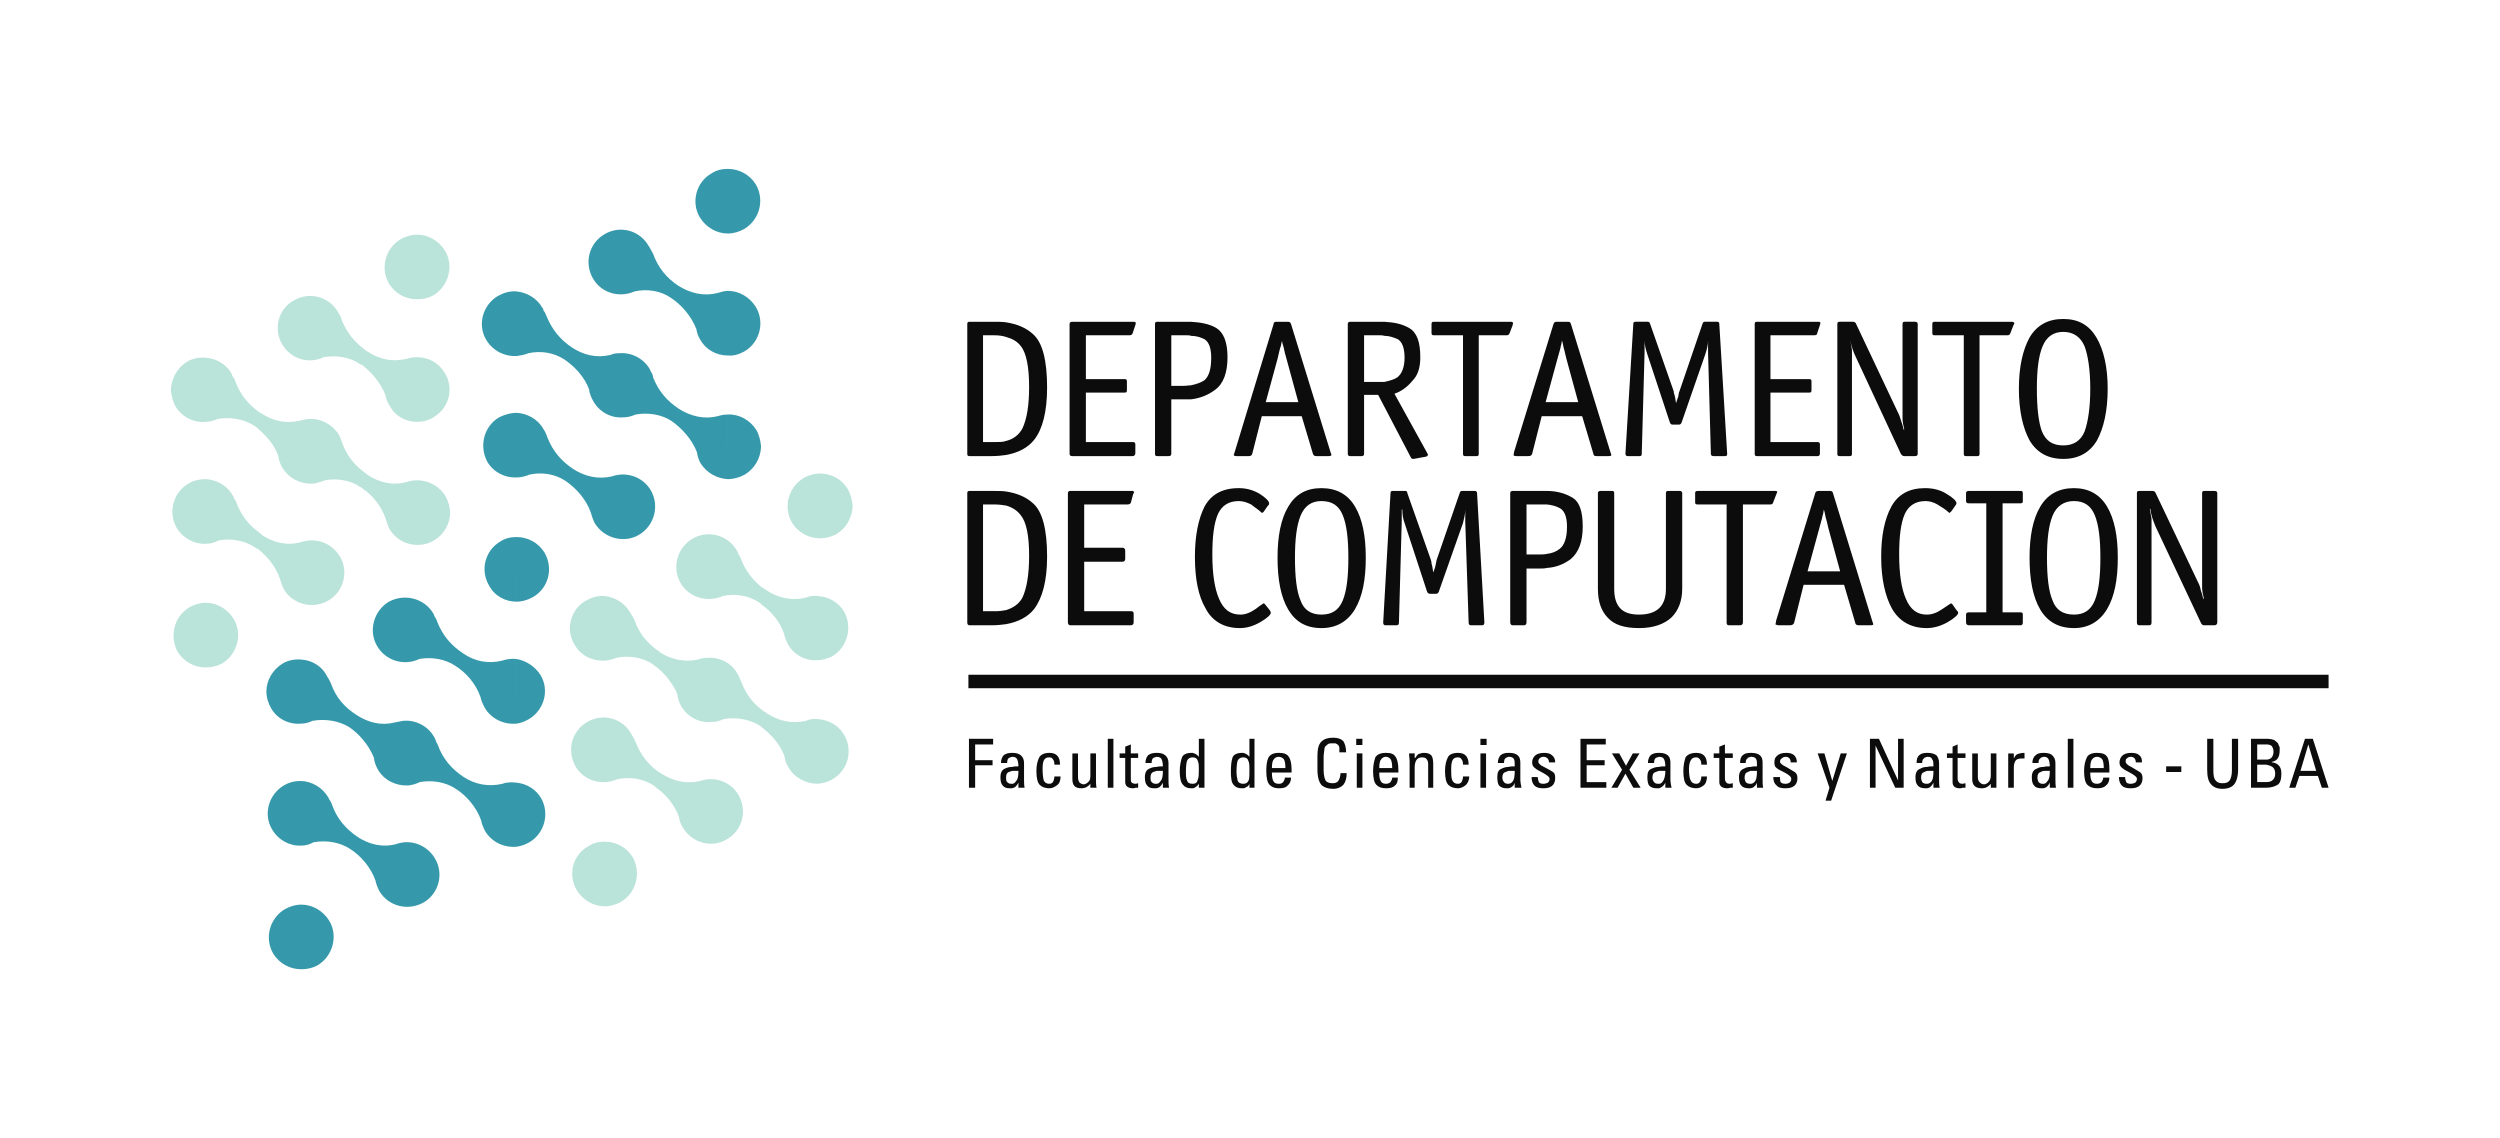 <?xml version="1.0" encoding="UTF-8" standalone="no"?>
<!-- Created with Inkscape (http://www.inkscape.org/) -->

<svg
   xmlns:dc="http://purl.org/dc/elements/1.1/"
   xmlns:cc="http://creativecommons.org/ns#"
   xmlns:rdf="http://www.w3.org/1999/02/22-rdf-syntax-ns#"
   xmlns:svg="http://www.w3.org/2000/svg"
   xmlns="http://www.w3.org/2000/svg"
   xmlns:sodipodi="http://sodipodi.sourceforge.net/DTD/sodipodi-0.dtd"
   xmlns:inkscape="http://www.inkscape.org/namespaces/inkscape"
   id="svg2"
   version="1.1"
   inkscape:version="0.91 r13725"
   xml:space="preserve"
   width="300.239"
   height="136.687"
   viewBox="0 0 300.239 136.687"
   sodipodi:docname="logo_dc.svg"><defs
     id="defs6" /><sodipodi:namedview
     pagecolor="#ffffff"
     bordercolor="#666666"
     borderopacity="1"
     objecttolerance="10"
     gridtolerance="10"
     guidetolerance="10"
     inkscape:pageopacity="0"
     inkscape:pageshadow="2"
     inkscape:window-width="640"
     inkscape:window-height="480"
     id="namedview4"
     showgrid="false"
     inkscape:zoom="1.328943"
     inkscape:cx="136.95095"
     inkscape:cy="68.343307"
     inkscape:window-x="0"
     inkscape:window-y="0"
     inkscape:window-maximized="0"
     inkscape:current-layer="g10" /><g
     id="g10"
     inkscape:groupmode="layer"
     inkscape:label="logo_dc_color"
     transform="matrix(1.25,0,0,-1.25,0,136.687)"><path
       d="m 40.067,63.207 c 1.08,0 2.16,-0.54 2.754,-1.566 0.27,-0.486 0.378,-0.972 0.432,-1.512 l 0,-0.108 c -0.054,-1.026 -0.594,-2.052 -1.566,-2.592 -0.486,-0.324 -1.08,-0.432 -1.62,-0.432 l -3e-4,6.21 z m 0,5.616 0,6.21 c 1.08,0 2.106,-0.54 2.7,-1.566 0.864,-1.458 0.378,-3.348 -1.134,-4.212 -0.486,-0.324 -1.026,-0.432 -1.566,-0.432 z m 0,11.772 0,6.21 c 1.08,0 2.106,-0.594 2.7,-1.566 0.864,-1.458 0.324,-3.402 -1.134,-4.266 -0.486,-0.27 -1.026,-0.378 -1.566,-0.378 z m -0.972,-17.55 c 0.324,0.108 0.648,0.162 0.972,0.162 l 0,-6.21 c -1.026,0 -2.052,0.54 -2.646,1.512 -0.162,0.324 -0.27,0.702 -0.378,1.026 -0.378,1.134 -1.188,2.16 -2.106,2.808 l 0,1.674 c 0.162,-0.108 0.27,-0.216 0.432,-0.324 1.08,-0.702 2.376,-1.026 3.726,-0.648 z m 0.972,23.76 0,-6.21 c -1.08,0 -2.106,0.54 -2.7,1.512 -0.864,1.512 -0.324,3.402 1.134,4.266 0.486,0.27 1.026,0.432 1.566,0.432 z m 0,-11.772 0,-6.21 c -1.08,0 -2.106,0.54 -2.646,1.566 -0.216,0.324 -0.324,0.648 -0.378,0.972 -0.432,1.134 -1.242,2.106 -2.106,2.808 l 0,1.674 c 0.108,-0.108 0.27,-0.216 0.378,-0.27 1.134,-0.756 2.376,-1.026 3.726,-0.702 0.324,0.108 0.702,0.162 1.026,0.162 z M 34.937,62.343 c -0.108,0.108 -0.216,0.162 -0.324,0.216 -0.918,0.648 -2.214,0.864 -3.402,0.648 -0.378,-0.162 -0.756,-0.27 -1.134,-0.324 l 0,0 -0.054,0 0,0 c -1.134,-0.054 -2.268,0.486 -2.916,1.566 -0.216,0.378 -0.324,0.756 -0.378,1.134 -0.378,1.026 -1.134,1.89 -1.89,2.538 l 0,1.674 c 0.054,-0.054 0.162,-0.108 0.27,-0.162 1.08,-0.702 2.322,-1.026 3.672,-0.702 0.27,0.054 0.486,0.108 0.756,0.162 l 0.054,-3e-4 0,0 c 1.134,0.108 2.322,-0.486 2.97,-1.512 0.054,-0.162 0.162,-0.324 0.216,-0.486 0.054,-0.108 0.054,-0.216 0.108,-0.324 0.432,-1.188 1.134,-2.052 2.052,-2.754 l -3e-4,-1.674 z m 0,13.5 0,-1.674 c -0.108,0.108 -0.216,0.162 -0.378,0.216 -0.918,0.648 -2.268,0.864 -3.456,0.648 -1.458,-0.702 -3.186,-0.162 -3.996,1.242 -0.864,1.458 -0.378,3.402 1.134,4.212 1.458,0.864 3.348,0.378 4.212,-1.08 0.054,-0.108 0.108,-0.216 0.162,-0.27 0.108,-0.162 0.162,-0.324 0.216,-0.54 0.486,-1.188 1.188,-2.052 2.106,-2.754 z m -10.098,-19.278 0,1.674 c 0.108,-0.108 0.27,-0.216 0.378,-0.324 1.08,-0.702 2.376,-1.026 3.726,-0.648 1.404,0.486 2.97,-0.108 3.726,-1.404 0.864,-1.458 0.324,-3.402 -1.134,-4.212 -1.458,-0.864 -3.402,-0.378 -4.266,1.08 -0.162,0.324 -0.27,0.702 -0.378,1.026 -0.378,1.134 -1.188,2.106 -2.052,2.808 z m 0,11.556 c -0.162,0.162 -0.324,0.27 -0.486,0.378 -0.972,0.594 -2.268,0.81 -3.456,0.594 -0.378,-0.162 -0.756,-0.27 -1.134,-0.27 l 0,6.156 c 0.972,-0.054 1.944,-0.594 2.484,-1.512 0.054,-0.108 0.054,-0.216 0.108,-0.27 0.108,-0.162 0.216,-0.324 0.27,-0.54 0.486,-1.242 1.188,-2.106 2.214,-2.862 l 3e-4,-1.674 z m 0,-9.882 0,-1.674 c -0.162,0.054 -0.27,0.162 -0.378,0.216 -0.972,0.648 -2.268,0.864 -3.456,0.648 -0.378,-0.216 -0.81,-0.324 -1.242,-0.324 l 0,6.21 c 1.026,-0.054 2.052,-0.594 2.592,-1.566 0.054,-0.054 0.108,-0.162 0.108,-0.27 0.108,-0.108 0.216,-0.27 0.27,-0.486 0.486,-1.189 1.134,-2.053 2.106,-2.755 z m -5.076,-13.014 0,6.21 c 1.08,0 2.106,-0.594 2.7,-1.566 0.864,-1.458 0.324,-3.402 -1.134,-4.266 -0.486,-0.27 -1.026,-0.378 -1.566,-0.378 z m 0,23.598 c -1.134,-0.108 -2.268,0.432 -2.916,1.512 -0.27,0.486 -0.378,1.026 -0.432,1.512 l 0,0.054 c 0.054,1.08 0.594,2.106 1.566,2.7 0.54,0.324 1.188,0.432 1.782,0.378 l 3e-4,-6.156 z m 0,-5.508 0,-6.21 c -1.08,-0.054 -2.214,0.54 -2.808,1.566 -0.81,1.458 -0.324,3.348 1.134,4.212 0.54,0.324 1.134,0.432 1.674,0.432 z m 0,-11.88 0,-6.21 c -1.08,0 -2.106,0.54 -2.7,1.512 -0.81,1.512 -0.324,3.402 1.134,4.266 0.486,0.27 1.026,0.432 1.566,0.432"
       style="fill:#bae3d9;fill-opacity:1;fill-rule:evenodd;stroke:none"
       id="path12"
       inkscape:connector-curvature="0" /><path
       d="m 73.115,66.501 0,-0.108 c -0.054,-1.08 -0.594,-2.052 -1.566,-2.646 -0.486,-0.27 -1.08,-0.432 -1.62,-0.432 l 0,6.21 c 1.08,0.054 2.16,-0.54 2.754,-1.512 0.27,-0.486 0.378,-1.026 0.432,-1.512 z m -3.186,8.694 0,6.21 c 1.08,0 2.106,-0.594 2.7,-1.566 0.864,-1.458 0.378,-3.402 -1.134,-4.266 -0.486,-0.27 -1.026,-0.432 -1.566,-0.378 z m 0,11.718 0,6.21 c 1.08,0 2.106,-0.54 2.7,-1.512 0.864,-1.512 0.324,-3.402 -1.134,-4.266 -0.486,-0.27 -1.026,-0.432 -1.566,-0.432 z m -11.124,-23.328 c 1.404,0.486 2.97,-0.054 3.726,-1.35 0.864,-1.512 0.324,-3.402 -1.134,-4.266 -1.458,-0.864 -3.402,-0.324 -4.266,1.134 -0.162,0.324 -0.27,0.648 -0.378,1.026 -0.432,1.242 -1.404,2.322 -2.43,3.024 -0.972,0.648 -2.268,0.864 -3.456,0.594 C 50.489,63.584 50.057,63.477 49.625,63.477 l 0,6.21 c 1.026,-0.054 2.052,-0.594 2.592,-1.566 0.054,-0.108 0.108,-0.162 0.162,-0.27 0.054,-0.162 0.162,-0.324 0.216,-0.54 0.54,-1.35 1.35,-2.268 2.484,-3.024 1.08,-0.703 2.376,-1.027 3.726,-0.703 z m 11.124,29.538 0,-6.21 c -1.08,0 -2.106,0.594 -2.7,1.566 -0.864,1.458 -0.324,3.402 1.134,4.212 0.486,0.324 1.026,0.432 1.566,0.432 z m 0,-11.718 c -0.324,0 -0.648,-0.108 -1.026,-0.216 -1.35,-0.324 -2.592,0 -3.726,0.702 -1.134,0.756 -1.944,1.728 -2.43,3.078 -0.108,0.162 -0.162,0.324 -0.27,0.486 -0.054,0.108 -0.108,0.216 -0.162,0.27 -0.864,1.512 -2.754,1.998 -4.212,1.134 -1.512,-0.864 -1.998,-2.754 -1.134,-4.266 0.81,-1.404 2.538,-1.89 3.996,-1.242 1.188,0.27 2.538,0.054 3.456,-0.594 1.026,-0.648 1.998,-1.782 2.484,-3.024 0.054,-0.324 0.162,-0.702 0.378,-1.026 0.54,-0.972 1.566,-1.512 2.646,-1.512 l -3e-4,6.211 z m 0,-11.88 c -0.324,0 -0.648,-0.054 -0.972,-0.162 -1.35,-0.324 -2.592,0 -3.726,0.702 -1.134,0.756 -1.944,1.674 -2.484,3.024 0,0.162 -0.054,0.27 -0.108,0.378 -0.054,0.108 -0.162,0.27 -0.216,0.432 -0.648,1.08 -1.836,1.62 -2.97,1.512 l 0,0 c 0,0 0,0 -0.054,0 -0.27,0 -0.486,-0.054 -0.756,-0.162 -1.35,-0.324 -2.592,0 -3.672,0.702 -1.134,0.756 -1.944,1.728 -2.484,3.078 -0.054,0.162 -0.162,0.378 -0.27,0.486 0,0.108 -0.054,0.216 -0.108,0.27 -0.54,0.918 -1.458,1.458 -2.484,1.566 l 0,-6.21 c 0.378,0.054 0.756,0.108 1.134,0.27 1.188,0.27 2.484,0.054 3.456,-0.594 0.972,-0.648 1.944,-1.674 2.376,-2.862 0.054,-0.432 0.216,-0.81 0.432,-1.188 0.594,-1.026 1.728,-1.62 2.862,-1.512 l 0,0 c 0.054,0 0.054,0 0.054,0 l 0,0 c 0.378,0 0.756,0.108 1.134,0.27 1.188,0.216 2.484,0 3.402,-0.594 1.026,-0.702 1.998,-1.782 2.484,-3.024 0.054,-0.378 0.162,-0.702 0.324,-1.026 0.594,-0.972 1.62,-1.512 2.646,-1.566 l 3e-4,6.212 z m -20.304,-41.526 0,6.156 c 0.972,-0.108 1.836,-0.594 2.376,-1.512 0.81,-1.458 0.324,-3.348 -1.134,-4.212 -0.378,-0.216 -0.81,-0.378 -1.242,-0.432 z m 0,11.826 0,6.21 c 0.918,-0.162 1.782,-0.702 2.322,-1.566 0.864,-1.458 0.324,-3.348 -1.134,-4.212 -0.378,-0.216 -0.756,-0.378 -1.188,-0.432 z m 0,11.718 c 0.54,0 1.08,0.162 1.566,0.432 1.512,0.864 1.998,2.754 1.134,4.266 -0.594,0.972 -1.62,1.512 -2.7,1.512 l 3e-4,-6.21 z m 0,11.934 c -1.08,-0.054 -2.214,0.486 -2.808,1.512 -0.81,1.512 -0.324,3.402 1.134,4.266 0.54,0.27 1.134,0.432 1.674,0.432 l 0,-6.21 z m 0,17.874 0,-6.21 c -1.134,-0.054 -2.268,0.486 -2.916,1.566 -0.864,1.458 -0.324,3.348 1.134,4.212 0.594,0.324 1.188,0.486 1.782,0.432 z m 0,-23.598 0,-6.21 c -1.08,0 -2.106,0.54 -2.646,1.566 -0.864,1.458 -0.378,3.348 1.08,4.212 0.486,0.324 1.026,0.432 1.566,0.432 z m 0,-11.718 c -0.432,0.054 -0.918,0 -1.404,-0.162 -1.35,-0.324 -2.646,-0.054 -3.726,0.702 -1.134,0.756 -1.944,1.674 -2.484,3.024 -0.054,0.216 -0.162,0.378 -0.27,0.54 0,0.054 -0.054,0.162 -0.108,0.27 -0.864,1.458 -2.754,1.944 -4.266,1.134 -1.458,-0.864 -1.998,-2.808 -1.134,-4.266 0.81,-1.404 2.592,-1.944 4.05,-1.242 1.188,0.216 2.484,0 3.456,-0.648 1.026,-0.648 1.998,-1.728 2.43,-3.024 0.054,-0.324 0.216,-0.648 0.378,-0.972 0.648,-1.134 1.89,-1.674 3.078,-1.566 l -3e-4,6.211 z m 0,-11.88 0,-6.156 c -1.188,-0.108 -2.376,0.432 -3.024,1.512 -0.162,0.324 -0.324,0.702 -0.378,1.026 -0.432,1.242 -1.404,2.376 -2.43,3.024 -0.972,0.648 -2.268,0.864 -3.456,0.648 -0.324,-0.162 -0.702,-0.27 -1.08,-0.324 l 0,0 -0.054,-3e-4 0,0 c -1.134,-0.054 -2.322,0.486 -2.916,1.566 -0.216,0.378 -0.324,0.756 -0.378,1.134 -0.486,1.188 -1.404,2.268 -2.376,2.916 -0.972,0.594 -2.268,0.81 -3.51,0.594 -0.324,-0.162 -0.702,-0.27 -1.08,-0.27 l 0,6.156 c 0.972,-0.054 1.944,-0.594 2.43,-1.512 0.054,-0.108 0.108,-0.216 0.162,-0.27 0.108,-0.162 0.162,-0.324 0.27,-0.54 0.486,-1.35 1.296,-2.268 2.484,-3.024 1.08,-0.702 2.322,-1.026 3.618,-0.702 0.27,0.054 0.54,0.108 0.81,0.162 l 0,0 0.054,-3e-4 c 1.134,0.108 2.322,-0.486 2.916,-1.512 0.108,-0.162 0.162,-0.324 0.216,-0.486 0.054,-0.108 0.108,-0.216 0.162,-0.324 0.486,-1.35 1.35,-2.322 2.484,-3.078 1.08,-0.702 2.376,-0.972 3.726,-0.648 0.432,0.162 0.918,0.162 1.35,0.108 z m -20.682,-17.928 0,6.21 c 1.08,0 2.106,-0.594 2.7,-1.566 0.864,-1.458 0.324,-3.402 -1.134,-4.266 -0.486,-0.27 -1.026,-0.378 -1.566,-0.378 z m 0,11.88 c 0.432,0 0.81,0.108 1.188,0.324 1.242,0.216 2.538,0 3.51,-0.648 1.026,-0.648 1.998,-1.782 2.43,-3.024 0.054,-0.324 0.216,-0.702 0.378,-1.026 0.864,-1.458 2.754,-1.944 4.266,-1.08 1.458,0.864 1.944,2.754 1.08,4.212 -0.756,1.296 -2.322,1.89 -3.672,1.404 -1.35,-0.378 -2.646,-0.054 -3.726,0.648 -1.134,0.756 -1.998,1.728 -2.484,3.078 -0.054,0.216 -0.162,0.378 -0.27,0.54 -0.054,0.054 -0.054,0.162 -0.108,0.216 -0.594,0.972 -1.566,1.512 -2.592,1.566 l -3e-4,-6.21 z m 0,17.874 0,-6.156 c -1.134,-0.108 -2.322,0.432 -2.916,1.512 -0.27,0.486 -0.432,1.026 -0.432,1.512 l 0,0.054 c 0,1.08 0.594,2.106 1.566,2.7 0.54,0.324 1.188,0.432 1.782,0.378 z m 0,-11.664 0,-6.21 c -1.134,-0.054 -2.214,0.54 -2.808,1.566 -0.864,1.458 -0.324,3.348 1.134,4.212 0.54,0.324 1.08,0.432 1.674,0.432 z m 0,-11.88 0,-6.21 c -1.08,0 -2.106,0.54 -2.7,1.512 -0.864,1.512 -0.324,3.402 1.134,4.266 0.486,0.27 1.026,0.432 1.566,0.432"
       style="fill:#3699ab;fill-opacity:1;fill-rule:evenodd;stroke:none"
       id="path14"
       inkscape:connector-curvature="0" /><path
       d="m 78.569,40.257 c 1.026,-0.054 1.998,-0.594 2.538,-1.512 0.864,-1.512 0.378,-3.402 -1.134,-4.266 -0.432,-0.27 -0.918,-0.378 -1.404,-0.432 l -3e-4,6.21 z m 3.348,20.52 0,-0.108 c -0.054,-1.026 -0.594,-2.052 -1.566,-2.646 -0.54,-0.27 -1.188,-0.432 -1.782,-0.378 l 0,6.21 c 1.188,0.054 2.322,-0.486 2.916,-1.566 0.27,-0.486 0.378,-0.972 0.432,-1.512 z m -3.348,-14.85 0,6.156 c 1.026,-0.054 1.998,-0.594 2.538,-1.512 0.81,-1.458 0.324,-3.402 -1.134,-4.266 -0.432,-0.216 -0.918,-0.378 -1.404,-0.378 z m -1.134,-5.832 c 0.378,0.162 0.756,0.216 1.134,0.162 l 0,-6.21 c -1.08,0 -2.214,0.54 -2.808,1.566 -0.216,0.324 -0.324,0.648 -0.378,1.026 -0.378,1.134 -1.242,2.106 -2.16,2.808 l 0,1.674 c 0.162,-0.108 0.324,-0.216 0.486,-0.324 1.08,-0.702 2.376,-1.026 3.726,-0.702 z m 1.134,23.76 0,-6.21 c -0.972,0.054 -1.944,0.594 -2.484,1.512 -0.864,1.512 -0.324,3.402 1.134,4.266 0.432,0.27 0.918,0.378 1.35,0.432 z m 0,-11.772 0,-6.156 c -1.134,-0.108 -2.268,0.486 -2.862,1.512 -0.162,0.324 -0.324,0.702 -0.378,1.026 -0.378,1.134 -1.188,2.106 -2.106,2.754 l 3e-4,1.674 c 0.162,-0.054 0.27,-0.162 0.432,-0.27 1.08,-0.702 2.376,-1.026 3.726,-0.702 0.378,0.162 0.81,0.216 1.188,0.162 z m -5.346,-12.636 c -0.054,0.054 -0.162,0.162 -0.27,0.216 -0.972,0.594 -2.268,0.81 -3.456,0.594 -0.324,-0.162 -0.702,-0.27 -1.08,-0.27 l 0,0 c -0.054,0 -0.054,0 -0.054,0 0,0 0,0 -0.054,0 -1.134,-0.108 -2.268,0.486 -2.862,1.512 -0.216,0.378 -0.324,0.756 -0.378,1.188 -0.432,0.972 -1.134,1.89 -1.944,2.538 l 0,1.674 c 0.108,-0.054 0.216,-0.108 0.27,-0.216 1.08,-0.702 2.376,-0.972 3.672,-0.702 0.27,0.108 0.54,0.162 0.81,0.162 l 0,0 0,0 c 1.188,0.108 2.376,-0.432 2.97,-1.512 0.108,-0.162 0.162,-0.324 0.216,-0.432 0.054,-0.108 0.108,-0.216 0.162,-0.378 0.432,-1.134 1.08,-1.998 1.998,-2.7 l -6e-4,-1.675 z m 0,13.446 0,-1.674 c -0.108,0.108 -0.216,0.216 -0.324,0.27 -0.972,0.648 -2.268,0.864 -3.456,0.594 -1.458,-0.648 -3.24,-0.162 -4.05,1.242 -0.864,1.512 -0.324,3.402 1.134,4.266 1.458,0.864 3.402,0.378 4.266,-1.134 0.054,-0.054 0.108,-0.162 0.108,-0.27 0.108,-0.162 0.216,-0.324 0.27,-0.486 0.432,-1.189 1.134,-2.053 2.052,-2.809 z m -10.098,-19.278 0,1.674 c 0.162,-0.108 0.27,-0.162 0.432,-0.27 1.08,-0.702 2.376,-1.026 3.726,-0.702 1.35,0.486 2.916,-0.054 3.672,-1.35 0.864,-1.512 0.378,-3.402 -1.134,-4.266 -1.458,-0.864 -3.348,-0.324 -4.212,1.134 -0.216,0.324 -0.324,0.648 -0.378,1.026 -0.378,1.079 -1.188,2.106 -2.106,2.753 z m 0,11.61 c -0.162,0.108 -0.324,0.216 -0.432,0.324 -0.972,0.648 -2.322,0.864 -3.51,0.594 -0.324,-0.162 -0.702,-0.216 -1.08,-0.27 l 0,6.21 c 0.972,-0.108 1.89,-0.648 2.43,-1.566 0.054,-0.054 0.108,-0.162 0.162,-0.27 0.108,-0.108 0.162,-0.324 0.27,-0.486 0.432,-1.242 1.188,-2.16 2.16,-2.862 l 0,-1.675 z m 0,-9.936 0,-1.674 c -0.108,0.108 -0.216,0.162 -0.324,0.27 -0.972,0.648 -2.268,0.864 -3.51,0.594 -0.378,-0.162 -0.81,-0.27 -1.188,-0.27 l 0,6.21 c 1.026,-0.054 1.998,-0.594 2.538,-1.566 0.054,-0.108 0.108,-0.162 0.162,-0.27 0.108,-0.162 0.162,-0.324 0.27,-0.54 0.432,-1.134 1.134,-2.052 2.052,-2.754 z m -5.022,-13.014 0,6.21 c 1.08,0 2.106,-0.54 2.7,-1.512 0.81,-1.512 0.324,-3.402 -1.134,-4.266 -0.486,-0.27 -1.026,-0.432 -1.566,-0.432 z m 0,23.598 c -1.188,-0.054 -2.322,0.486 -2.916,1.566 -0.27,0.432 -0.432,0.972 -0.432,1.512 l 0,0.054 c 0,1.026 0.54,2.106 1.566,2.646 0.54,0.324 1.188,0.486 1.782,0.432 l 3e-4,-6.21 z m 0,-5.454 0,-6.21 c -1.134,-0.054 -2.214,0.486 -2.808,1.512 -0.864,1.512 -0.378,3.402 1.134,4.266 0.54,0.324 1.08,0.432 1.674,0.432 z m 0,-11.934 0,-6.21 c -1.08,0 -2.106,0.594 -2.7,1.566 -0.864,1.458 -0.378,3.402 1.134,4.212 0.486,0.324 1.026,0.432 1.566,0.432"
       style="fill:#bae3d9;fill-opacity:1;fill-rule:evenodd;stroke:none"
       id="path16"
       inkscape:connector-curvature="0" /><path
       d="m 198.233,65.259 0,1.296 c 0.972,0 1.674,0.432 2.052,1.35 0.324,0.918 0.54,2.268 0.54,4.104 0,1.782 -0.216,3.186 -0.54,4.05 -0.378,0.918 -1.08,1.404 -2.052,1.404 l 0,1.242 c 1.458,0 2.484,-0.594 3.186,-1.782 0.702,-1.188 1.08,-2.862 1.08,-4.914 0,-2.106 -0.378,-3.78 -1.026,-4.968 -0.702,-1.188 -1.782,-1.782 -3.24,-1.782 z m 0,13.446 0,-1.242 c -0.972,0 -1.62,-0.486 -1.998,-1.404 -0.378,-0.918 -0.54,-2.268 -0.54,-4.05 0,-1.836 0.162,-3.24 0.486,-4.104 0.378,-0.918 1.026,-1.35 2.052,-1.35 l 0,-1.296 c -1.458,0 -2.538,0.594 -3.24,1.782 -0.648,1.188 -1.026,2.862 -1.026,4.968 0,2.106 0.378,3.726 1.026,4.914 0.702,1.188 1.782,1.782 3.24,1.782 z m -48.168,-9.342 0,1.35 1.566,0 -1.134,4.158 c -0.108,0.378 -0.162,0.756 -0.27,1.08 -0.054,0.324 -0.108,0.54 -0.162,0.702 0,0 0,0 0,-0.054 l 0,1.836 0.594,2e-4 c 0.162,0 0.216,-0.054 0.27,-0.216 l 3.78,-12.258 0.108,-0.324 c 0,-0.054 -0.054,-0.108 -0.27,-0.108 l -1.134,0 c -0.216,0 -0.324,0.054 -0.324,0.216 l -1.08,3.618 -1.944,0 z m 15.876,-3.618 c 0,-0.162 -0.054,-0.216 -0.216,-0.216 l -1.08,0 c -0.162,0 -0.27,0.054 -0.27,0.216 l -0.27,9.72 c 0,0.162 0,0.378 0,0.594 0,0.162 0,0.378 0,0.54 l -3e-4,0.054 c 0,-0.432 -0.108,-0.864 -0.27,-1.35 l -2.268,-6.534 c -0.054,-0.162 -0.162,-0.216 -0.27,-0.216 l -0.594,-3e-4 c -0.108,0 -0.216,0.054 -0.27,0.216 l -2.16,6.534 c -0.162,0.486 -0.27,0.918 -0.27,1.35 l 0,0 c 0,-0.162 0,-0.378 0,-0.594 0,-0.162 0,-0.378 0,-0.594 l -0.27,-9.72 c 0,-0.162 -0.054,-0.216 -0.216,-0.216 l -1.135,6e-4 c -0.108,0 -0.216,0.054 -0.216,0.216 l 0.756,12.474 c 0,0.162 0.054,0.216 0.216,0.216 l 1.188,0 c 0.108,0 0.162,-0.054 0.216,-0.216 l 2.268,-6.48 c 0,-0.054 0,-0.162 0.054,-0.27 0.054,-0.162 0.108,-0.432 0.162,-0.864 0.054,0.162 0.108,0.378 0.216,0.648 0.054,0.27 0.054,0.432 0.108,0.486 l 2.214,6.48 c 0.054,0.162 0.108,0.216 0.216,0.216 l 1.188,0 c 0.162,0 0.216,-0.054 0.216,-0.216 l 0.756,-12.474 z m 8.91,0.054 c 0,-0.162 -0.054,-0.27 -0.216,-0.27 l -5.832,-3e-4 c -0.162,0 -0.216,0.054 -0.216,0.216 l 0,12.474 c 0,0.162 0.054,0.216 0.216,0.216 l 5.886,0 c 0.054,0 0.162,0 0.162,-0.054 0.054,0 0.054,-0.054 0.054,-0.054 l -0.054,-0.216 -0.27,-0.81 c 0,-0.108 -0.108,-0.162 -0.27,-0.162 l -4.212,0 0,-4.212 3.726,0 c 0.162,0 0.216,-0.054 0.216,-0.216 l 0,-0.864 c 0,-0.162 -0.054,-0.216 -0.216,-0.216 l -3.726,0 0,-4.752 4.536,0 c 0.162,0 0.216,-0.108 0.216,-0.216 l 0,-0.864 z m 9.396,-0.054 c 0,-0.162 -0.108,-0.216 -0.27,-0.216 l -1.026,0 c -0.108,0 -0.216,0.054 -0.324,0.216 l -4.32,9.288 c -0.27,0.54 -0.432,1.08 -0.54,1.62 l 0,0 c 0.054,-0.324 0.108,-0.648 0.162,-0.918 0,-0.27 0,-0.486 0,-0.756 l 0,-9.234 c 0,-0.162 -0.054,-0.216 -0.216,-0.216 l -0.972,0 c -0.162,0 -0.216,0.054 -0.216,0.216 l 0,12.474 c 0,0.162 0.054,0.216 0.216,0.216 l 1.296,0 c 0.108,0 0.216,-0.054 0.27,-0.162 l 4.158,-8.802 c 0.054,-0.162 0.162,-0.432 0.216,-0.648 0.108,-0.27 0.162,-0.54 0.216,-0.756 l 0.054,2e-4 c 0,0.108 -0.054,0.27 -0.108,0.54 -0.054,0.27 -0.054,0.486 -0.054,0.594 l -3e-4,9.018 c 0,0.162 0.054,0.216 0.216,0.216 l 0.972,0 c 0.162,0 0.27,-0.054 0.27,-0.216 l 3e-4,-12.474 z m 5.94,11.394 0,-11.394 c 0,-0.162 -0.054,-0.216 -0.216,-0.216 l -1.08,0 c -0.162,0 -0.216,0.054 -0.216,0.216 l 0,11.394 -2.808,0 c -0.162,0 -0.216,0.054 -0.216,0.216 l 0,0.864 c 0,0.162 0.054,0.216 0.216,0.216 l 7.398,0 c 0.162,0 0.27,-0.054 0.27,-0.162 l -0.108,-0.216 -0.27,-0.702 c -0.054,-0.162 -0.162,-0.216 -0.27,-0.216 l -2.7,0 z m -40.122,1.296 0,-1.836 c -0.054,-0.216 -0.054,-0.378 -0.108,-0.486 0,-0.108 -0.108,-0.486 -0.324,-1.242 l -1.134,-4.158 1.566,0 0,-1.35 -1.944,0 -0.918,-3.618 c -0.054,-0.162 -0.162,-0.216 -0.378,-0.216 l -1.134,0 c -0.216,0 -0.27,0.054 -0.27,0.108 l 0.054,0.324 3.78,12.258 c 0.054,0.162 0.162,0.216 0.27,0.216 l 0.54,0 z m -17.064,-8.154 0,2.376 c 0.486,0.108 0.918,0.216 1.242,0.432 0.432,0.324 0.702,0.972 0.702,1.89 0,0.918 -0.216,1.512 -0.648,1.782 -0.378,0.162 -0.81,0.324 -1.296,0.324 l 0,1.35 c 0.972,-0.054 1.728,-0.216 2.376,-0.594 0.756,-0.432 1.08,-1.35 1.08,-2.808 0,-0.972 -0.216,-1.728 -0.756,-2.268 -0.486,-0.594 -1.08,-1.026 -1.728,-1.242 l 3.132,-5.67 0.108,-0.216 c -0.108,-0.108 -0.162,-0.162 -0.216,-0.162 l -1.188,-0.216 c -0.162,0 -0.216,0.054 -0.27,0.162 l -2.538,4.86 z m 9.072,6.858 0,-11.394 c 0,-0.162 -0.054,-0.216 -0.216,-0.216 l -1.08,0 c -0.162,0 -0.216,0.054 -0.216,0.216 l 0,11.394 -2.808,0 c -0.162,0 -0.216,0.054 -0.216,0.216 l 0,0.864 c 0,0.162 0.054,0.216 0.216,0.216 l 7.398,0 c 0.162,0 0.216,-0.054 0.216,-0.162 l -0.054,-0.216 -0.27,-0.702 c -0.054,-0.162 -0.162,-0.216 -0.27,-0.216 l -2.701,0 z m -9.072,1.296 0,-1.35 c -0.162,0.054 -0.324,0.054 -0.486,0.054 l -1.458,0 0,-4.482 1.242,0 c 0.216,0 0.486,0 0.702,0 l 0,-2.376 -0.594,1.134 -1.35,2e-4 0,-5.67 c 0,-0.162 -0.108,-0.216 -0.216,-0.216 l -1.134,-3e-4 c -0.108,0 -0.216,0.054 -0.216,0.216 l 0,12.474 c 0,0.162 0.108,0.216 0.216,0.216 l 2.97,0 c 0.108,0 0.216,0 0.324,0 z m -9.828,-9.072 0,1.35 1.566,0 -1.134,4.158 c -0.108,0.378 -0.216,0.756 -0.27,1.08 -0.108,0.324 -0.162,0.54 -0.162,0.702 0,0 0,0 0,-0.054 l 0,1.836 0.594,2e-4 c 0.108,0 0.216,-0.054 0.27,-0.216 l 3.78,-12.258 0.108,-0.324 c 0,-0.054 -0.108,-0.108 -0.27,-0.108 l -1.188,0 c -0.162,0 -0.27,0.054 -0.324,0.216 l -1.08,3.618 -1.89,0 z m 0,9.072 0,-1.836 c -0.054,-0.216 -0.108,-0.378 -0.108,-0.486 -0.054,-0.108 -0.162,-0.486 -0.324,-1.242 l -1.134,-4.158 1.566,-3e-4 0,-1.35 -1.944,0 -0.918,-3.618 c -0.054,-0.162 -0.162,-0.216 -0.324,-0.216 l -1.188,0 c -0.162,0 -0.27,0.054 -0.27,0.108 l 0.108,0.324 3.726,12.258 c 0,0.162 0.108,0.216 0.27,0.216 l 0.54,0 z m -8.748,-7.452 0,1.35 c 0.54,0.108 0.972,0.27 1.296,0.486 0.432,0.378 0.648,1.08 0.648,2.16 0,0.918 -0.216,1.512 -0.648,1.782 -0.324,0.162 -0.756,0.324 -1.296,0.324 l 0,1.35 c 0.972,-0.054 1.782,-0.216 2.43,-0.594 0.702,-0.432 1.08,-1.35 1.08,-2.808 0,-1.458 -0.378,-2.538 -1.188,-3.132 -0.648,-0.485 -1.404,-0.809 -2.322,-0.917 z m -17.766,-3.996 c 0.702,0.162 1.242,0.594 1.566,1.188 0.432,0.918 0.648,2.214 0.648,3.996 0,1.944 -0.27,3.294 -0.81,3.942 -0.324,0.432 -0.81,0.702 -1.404,0.864 l 0,1.404 c 1.08,-0.162 1.944,-0.54 2.592,-1.134 0.918,-0.81 1.35,-2.538 1.35,-5.13 0,-2.322 -0.432,-3.996 -1.242,-5.022 -0.594,-0.756 -1.512,-1.242 -2.7,-1.458 l 5e-4,1.35 z m 17.766,11.448 0,-1.35 c -0.108,0.054 -0.27,0.054 -0.486,0.054 l -1.404,0 0,-4.86 1.188,0 c 0.27,0 0.486,0.054 0.702,0.054 l 0,-1.35 c -0.162,0 -0.378,0 -0.54,0 l -1.35,0 0,-5.238 c 0,-0.162 -0.108,-0.216 -0.27,-0.216 l -1.08,-3e-4 c -0.162,0 -0.216,0.054 -0.216,0.216 l 0,12.474 c 0,0.162 0.054,0.216 0.216,0.216 l 2.916,0 c 0.108,0 0.216,0 0.324,0 z m -5.346,-12.636 c 0,-0.162 -0.108,-0.27 -0.27,-0.27 l -5.778,-3e-4 c -0.162,0 -0.27,0.054 -0.27,0.216 l -3e-4,12.474 c 0,0.162 0.108,0.216 0.27,0.216 l 5.832,0 c 0.108,0 0.162,0 0.216,-0.054 l 0.054,-0.054 -0.054,-0.216 -0.27,-0.81 c -0.054,-0.108 -0.162,-0.162 -0.27,-0.162 l -4.212,0 0,-4.212 3.726,0 c 0.162,0 0.216,-0.054 0.216,-0.216 l 0,-0.864 c 0,-0.162 -0.054,-0.216 -0.216,-0.216 l -3.726,0 0,-4.752 4.536,0 c 0.162,0 0.216,-0.108 0.216,-0.216 l 0,-0.864 z m -13.446,1.08 c 0.378,0 0.756,0 1.026,0.108 l 0,-1.35 c -0.378,-0.054 -0.864,-0.108 -1.35,-0.108 l -2.16,-3e-4 c -0.162,0 -0.216,0.054 -0.216,0.216 l 0,12.474 c 0,0.162 0.054,0.216 0.216,0.216 l 2.376,0 c 0.378,0 0.81,0 1.134,-0.054 l 0,-1.404 c -0.324,0.108 -0.702,0.162 -1.188,0.162 l -1.026,-3e-4 0,-10.26 1.188,0 z"
       style="fill:#0b0c0b;fill-opacity:1;fill-rule:evenodd;stroke:none"
       id="path18"
       inkscape:connector-curvature="0" /><path
       d="m 221.777,34.803 0,0.486 0.756,0 -0.756,2.538 0,0.54 0.432,0 1.512,-4.698 -0.648,0 -0.378,1.134 -0.918,2e-4 z m 0,3.564 0,-0.54 -0.756,-2.538 0.756,0 0,-0.486 -0.864,0 -0.378,-1.134 -0.594,-3e-4 1.512,4.698 0.324,0 z m -4.05,-4.698 0,0.54 c 0.27,0 0.486,0.054 0.648,0.216 0.162,0.162 0.216,0.378 0.216,0.594 0,0.324 -0.108,0.54 -0.27,0.648 -0.162,0.108 -0.324,0.162 -0.594,0.216 l 0,0.486 0.054,0 c 0.216,0 0.378,0.108 0.486,0.216 0.108,0.162 0.162,0.324 0.162,0.54 0,0.216 -0.054,0.378 -0.162,0.54 -0.108,0.108 -0.27,0.162 -0.54,0.162 l 0,0.54 0.108,0 c 0.27,0 0.486,-0.054 0.648,-0.108 0.162,-0.108 0.27,-0.216 0.378,-0.324 0.054,-0.162 0.108,-0.27 0.162,-0.378 0,-0.108 0,-0.216 0,-0.27 0,-0.324 -0.054,-0.594 -0.162,-0.756 -0.108,-0.216 -0.324,-0.324 -0.594,-0.378 l 0,-0.054 c 0.324,0 0.54,-0.162 0.702,-0.324 0.162,-0.216 0.216,-0.432 0.216,-0.756 0,-0.54 -0.108,-0.918 -0.378,-1.08 -0.27,-0.162 -0.648,-0.27 -1.026,-0.27 l -0.054,-3e-4 z m 0,4.698 0,-0.54 0,0 -0.864,0 0,-1.458 0.864,0 0,-0.486 c -0.054,0 -0.108,0 -0.216,0 l -0.648,0 0,-1.674 0.864,0 0,0 0,-0.54 -1.458,0 0,4.698 1.458,0 z m -16.254,-4.752 0,0.432 0,0 c 0.162,0 0.324,0.054 0.432,0.162 0.108,0.162 0.162,0.27 0.162,0.432 l 0.594,-3e-4 c 0,-0.324 -0.108,-0.594 -0.324,-0.756 -0.216,-0.216 -0.486,-0.27 -0.864,-0.27 l 0,0 z m 0,1.512 0,0.432 0.648,0 c 0,0.432 -0.054,0.702 -0.162,0.864 -0.108,0.108 -0.27,0.216 -0.486,0.216 l 0,0.378 0,0 c 0.486,0 0.81,-0.108 0.972,-0.378 0.162,-0.216 0.216,-0.648 0.216,-1.242 l 0,-0.27 -1.188,0 z m 3.24,-1.512 c -0.378,0 -0.648,0.054 -0.864,0.27 -0.162,0.162 -0.27,0.432 -0.27,0.81 l 0.594,0 c 0,-0.216 0.054,-0.324 0.108,-0.486 0.054,-0.108 0.216,-0.162 0.432,-0.162 0.162,0 0.324,0.054 0.432,0.108 0.108,0.108 0.162,0.216 0.162,0.378 0,0.162 -0.216,0.324 -0.594,0.54 -0.378,0.216 -0.648,0.324 -0.81,0.486 -0.162,0.108 -0.27,0.27 -0.27,0.54 0,0.27 0.108,0.486 0.27,0.648 0.162,0.162 0.432,0.27 0.864,0.27 0.324,0 0.594,-0.054 0.756,-0.216 0.216,-0.162 0.27,-0.378 0.27,-0.702 l -0.594,0 c 0,0.324 -0.162,0.54 -0.486,0.54 -0.162,0 -0.27,-0.054 -0.378,-0.162 -0.108,-0.054 -0.108,-0.162 -0.108,-0.324 0,-0.108 0.162,-0.324 0.54,-0.486 0.378,-0.216 0.648,-0.378 0.81,-0.486 0.162,-0.108 0.27,-0.27 0.27,-0.594 0,-0.324 -0.108,-0.594 -0.324,-0.756 -0.216,-0.162 -0.486,-0.216 -0.81,-0.216 z m 3.402,2.106 1.458,0 0,-0.54 -1.458,0 0,0.54 z m 3.942,2.646 0.594,0 0,-3.024 c 0,-0.486 0.054,-0.81 0.216,-0.972 0.162,-0.216 0.378,-0.27 0.648,-0.27 0.324,0 0.54,0.054 0.702,0.27 0.108,0.162 0.216,0.486 0.216,0.972 l 0,3.024 0.594,0 0,-2.97 c 0,-0.648 -0.162,-1.134 -0.378,-1.404 -0.216,-0.27 -0.594,-0.432 -1.134,-0.432 -0.486,0 -0.864,0.162 -1.08,0.432 -0.27,0.27 -0.378,0.756 -0.378,1.404 l 0,2.97 z m -10.584,-1.35 0,-0.378 0,0 c -0.216,0 -0.378,-0.108 -0.486,-0.27 -0.108,-0.108 -0.162,-0.432 -0.162,-0.81 l 0.648,2e-4 0,-0.432 -0.648,0 c 0,-0.432 0.054,-0.702 0.162,-0.864 0.108,-0.162 0.27,-0.216 0.486,-0.216 l 0,-0.432 c -0.378,0 -0.702,0.108 -0.918,0.324 -0.216,0.216 -0.324,0.648 -0.324,1.35 0,0.54 0.108,0.972 0.27,1.296 0.108,0.27 0.486,0.432 0.972,0.432 z m -5.13,-3.402 0,0.432 c 0.162,0 0.27,0.108 0.378,0.27 0.162,0.162 0.216,0.486 0.216,0.972 -0.216,0 -0.432,0 -0.594,0 l 0,0.378 c 0.162,0.054 0.378,0.054 0.594,0.054 0,0.27 -0.054,0.54 -0.108,0.648 -0.054,0.162 -0.216,0.27 -0.432,0.27 -0.054,0 -0.054,0 -0.054,0 l 0,0.378 0.054,0 c 0.378,0 0.702,-0.108 0.81,-0.27 0.162,-0.162 0.27,-0.378 0.27,-0.702 l 0,-1.566 c 0,-0.27 0,-0.54 0.054,-0.81 l -0.594,-3e-4 0,0.486 c -0.108,-0.216 -0.216,-0.324 -0.324,-0.432 -0.108,-0.054 -0.162,-0.054 -0.27,-0.108 z m 2.862,0.054 -0.54,0 0,4.698 0.54,0 0,-4.698 z m -2.862,3.348 0,-0.378 c -0.162,-0.054 -0.27,-0.054 -0.324,-0.162 -0.108,-0.054 -0.162,-0.216 -0.162,-0.378 l 0,-0.054 -0.594,3e-4 c 0,0.324 0.108,0.594 0.324,0.756 0.162,0.162 0.432,0.216 0.756,0.216 z m 0,-1.35 0,-0.378 c -0.108,-0.054 -0.216,-0.054 -0.27,-0.108 -0.216,-0.054 -0.324,-0.216 -0.324,-0.54 0,-0.162 0.054,-0.324 0.108,-0.432 0.108,-0.108 0.216,-0.162 0.378,-0.162 0.054,0 0.054,0 0.108,0 l 0,-0.432 c -0.054,0 -0.162,0 -0.216,0 -0.378,0 -0.594,0.108 -0.702,0.27 -0.162,0.162 -0.216,0.432 -0.216,0.81 0,0.432 0.162,0.702 0.486,0.81 0.162,0.108 0.378,0.162 0.648,0.162 z m -11.178,-2.052 0,0.432 c 0.162,0 0.324,0.108 0.432,0.27 0.108,0.162 0.162,0.486 0.162,0.972 -0.216,0 -0.432,0 -0.594,0 l 0,0.378 c 0.162,0.054 0.378,0.054 0.594,0.054 0,0.27 0,0.54 -0.108,0.648 -0.054,0.162 -0.162,0.27 -0.432,0.27 l -0.054,2e-4 0,0.378 0.054,-3e-4 c 0.378,0 0.702,-0.108 0.864,-0.27 0.108,-0.162 0.216,-0.378 0.216,-0.702 l 0,-1.566 c 0,-0.27 0,-0.54 0.054,-0.81 l -0.594,-3e-4 0,0.486 c -0.108,-0.216 -0.216,-0.324 -0.324,-0.432 -0.054,-0.054 -0.162,-0.054 -0.27,-0.108 z m 2.43,3.348 0,0.648 0.486,0.216 0,-0.864 0.756,0 0,-0.432 -0.756,0 0,-1.998 c 0,-0.162 0.054,-0.27 0.108,-0.324 0.054,-0.108 0.162,-0.162 0.378,-0.162 l 0.27,0.054 0,-0.432 c -0.054,0 -0.162,0 -0.27,0 -0.108,-0.054 -0.216,-0.054 -0.27,-0.054 -0.486,0 -0.702,0.216 -0.702,0.594 l 0,2.322 -0.54,-3e-4 0,0.432 0.54,0 z m 3.672,0 0.54,0 0,-2.592 c 0,-0.216 0,-0.432 0,-0.702 l -0.54,-3e-4 0,0.378 c -0.216,-0.27 -0.486,-0.432 -0.864,-0.432 -0.594,0 -0.918,0.27 -0.918,0.864 l -3e-4,2.484 0.54,0 0,-2.268 c 0,-0.216 0.054,-0.378 0.162,-0.486 0.108,-0.108 0.216,-0.216 0.432,-0.216 0.162,0 0.324,0.108 0.432,0.216 0.108,0.108 0.216,0.324 0.216,0.594 l 0,2.16 z m 2.214,-0.486 c 0.108,0.216 0.216,0.378 0.378,0.432 0.162,0.054 0.378,0.108 0.648,0.108 l 0,-0.54 -0.162,0 -0.108,0 c -0.27,0 -0.486,-0.054 -0.594,-0.216 -0.108,-0.162 -0.162,-0.378 -0.162,-0.648 l 0,-1.944 -0.54,0 0,3.294 0.54,0 0,-0.486 z m -8.316,0.54 0,-0.378 c -0.162,-0.054 -0.27,-0.054 -0.324,-0.162 -0.108,-0.054 -0.162,-0.216 -0.162,-0.378 l 0,-0.054 -0.54,3e-4 c 0,0.324 0.054,0.594 0.27,0.756 0.162,0.162 0.432,0.216 0.756,0.216 z m 0,-1.35 0,-0.378 c -0.108,-0.054 -0.216,-0.054 -0.27,-0.108 -0.216,-0.054 -0.324,-0.216 -0.324,-0.54 0,-0.162 0.054,-0.324 0.108,-0.432 0.108,-0.108 0.216,-0.162 0.432,-0.162 l 0.054,2e-4 0,-0.432 c -0.054,0 -0.162,0 -0.216,0 -0.324,0 -0.594,0.108 -0.702,0.27 -0.162,0.162 -0.216,0.432 -0.216,0.81 0,0.432 0.162,0.702 0.486,0.81 0.162,0.108 0.378,0.162 0.648,0.162 z m -16.956,-2.052 0,0.432 c 0.162,0 0.324,0.108 0.432,0.27 0.108,0.162 0.162,0.486 0.162,0.972 -0.216,0 -0.432,0 -0.594,0 l 0,0.378 c 0.162,0.054 0.378,0.054 0.594,0.054 0,0.27 0,0.54 -0.054,0.648 -0.054,0.162 -0.216,0.27 -0.486,0.27 l -0.054,2e-4 0,0.378 0.054,-3e-4 c 0.432,0 0.702,-0.108 0.864,-0.27 0.162,-0.162 0.216,-0.378 0.216,-0.702 l 0,-1.566 c 0,-0.27 0,-0.54 0.054,-0.81 l -0.594,-3e-4 0,0.486 c -0.054,-0.216 -0.216,-0.324 -0.324,-0.432 -0.054,-0.054 -0.162,-0.054 -0.27,-0.108 z m 3.294,0 c -0.324,0 -0.648,0.054 -0.81,0.27 -0.216,0.162 -0.324,0.432 -0.324,0.81 l 0.648,0 c 0,-0.216 0,-0.324 0.054,-0.486 0.108,-0.108 0.216,-0.162 0.486,-0.162 0.162,0 0.27,0.054 0.378,0.108 0.108,0.108 0.162,0.216 0.162,0.378 0,0.162 -0.162,0.324 -0.54,0.54 -0.378,0.216 -0.702,0.324 -0.864,0.486 -0.162,0.108 -0.216,0.27 -0.216,0.54 0,0.27 0.054,0.486 0.27,0.648 0.162,0.162 0.432,0.27 0.864,0.27 0.324,0 0.54,-0.054 0.756,-0.216 0.162,-0.162 0.27,-0.378 0.27,-0.702 l -0.594,0 c 0,0.324 -0.162,0.54 -0.486,0.54 -0.162,0 -0.27,-0.054 -0.378,-0.162 -0.108,-0.054 -0.162,-0.162 -0.162,-0.324 0,-0.108 0.216,-0.324 0.594,-0.486 0.378,-0.216 0.648,-0.378 0.81,-0.486 0.162,-0.108 0.27,-0.27 0.27,-0.594 0,-0.324 -0.108,-0.594 -0.324,-0.756 -0.216,-0.162 -0.486,-0.216 -0.864,-0.216 z m 4.536,0.702 0.81,2.646 0.594,2e-4 -1.512,-4.536 -0.54,0 0.378,1.242 -1.134,3.294 0.648,0 0.756,-2.646 z m 6.858,4.05 0,-4.698 -0.81,0 -1.89,4.05 0,-4.05 -0.54,0 0,4.698 0.864,0 1.836,-3.996 0,3.996 0.54,0 z m -14.688,-1.35 0,-0.378 c -0.162,-0.054 -0.27,-0.054 -0.324,-0.162 -0.108,-0.054 -0.162,-0.216 -0.162,-0.378 l 0,-0.054 -0.54,3e-4 c 0,0.324 0.054,0.594 0.27,0.756 0.162,0.162 0.432,0.216 0.756,0.216 z m 0,-1.35 0,-0.378 c -0.108,-0.054 -0.216,-0.054 -0.27,-0.108 -0.216,-0.054 -0.324,-0.216 -0.324,-0.54 0,-0.162 0.054,-0.324 0.108,-0.432 0.108,-0.108 0.216,-0.162 0.432,-0.162 l 0.054,2e-4 0,-0.432 c -0.054,0 -0.162,0 -0.216,0 -0.324,0 -0.594,0.108 -0.702,0.27 -0.162,0.162 -0.216,0.432 -0.216,0.81 0,0.432 0.162,0.702 0.486,0.81 0.162,0.108 0.378,0.162 0.648,0.162 z m -8.802,-2.052 0,0.432 c 0.162,0 0.27,0.108 0.378,0.27 0.108,0.162 0.216,0.486 0.216,0.972 -0.27,0 -0.432,0 -0.594,0 l 0,0.378 c 0.162,0.054 0.378,0.054 0.594,0.054 0,0.27 -0.054,0.54 -0.108,0.648 -0.054,0.162 -0.216,0.27 -0.486,0.27 l 0,0 0,0.378 c 0,0 0,0 0.054,0 0.378,0 0.648,-0.108 0.81,-0.27 0.162,-0.162 0.216,-0.378 0.216,-0.702 l 0,-1.566 c 0,-0.27 0.054,-0.54 0.108,-0.81 l -0.594,-3e-4 0,0.486 c -0.108,-0.216 -0.216,-0.324 -0.378,-0.432 -0.054,-0.054 -0.162,-0.054 -0.216,-0.108 z m 4.05,2.268 c 0,0.27 -0.054,0.432 -0.162,0.54 -0.108,0.108 -0.162,0.162 -0.324,0.162 -0.216,0 -0.378,-0.054 -0.486,-0.216 -0.108,-0.162 -0.216,-0.432 -0.216,-0.864 0,-0.54 0.054,-0.918 0.162,-1.134 0.108,-0.216 0.27,-0.324 0.54,-0.324 0.162,0 0.27,0.054 0.378,0.216 0.054,0.108 0.108,0.324 0.108,0.486 l 0.54,-3e-4 c 0,-0.378 -0.108,-0.702 -0.324,-0.864 -0.216,-0.162 -0.432,-0.27 -0.702,-0.27 -0.378,0 -0.702,0.108 -0.918,0.324 -0.216,0.216 -0.324,0.648 -0.324,1.35 0,0.54 0.108,0.972 0.216,1.296 0.162,0.27 0.54,0.432 1.026,0.432 0.702,0 1.026,-0.378 1.026,-1.134 l -0.541,0 z m 1.728,1.08 0,0.648 0.54,0.216 0,-0.864 0.756,0 0,-0.432 -0.756,0 0,-1.998 c 0,-0.162 0.054,-0.27 0.108,-0.324 0.054,-0.108 0.162,-0.162 0.378,-0.162 l 0.27,0.054 0,-0.432 c -0.054,0 -0.162,0 -0.27,0 -0.108,-0.054 -0.216,-0.054 -0.27,-0.054 -0.486,0 -0.756,0.216 -0.756,0.594 l 0,2.322 -0.54,-3e-4 0,0.432 0.54,0 z m -5.778,0.054 0,-0.378 c -0.162,-0.054 -0.27,-0.054 -0.378,-0.162 -0.054,-0.054 -0.108,-0.216 -0.108,-0.378 l 0,-0.054 -0.594,3e-4 c 0,0.324 0.108,0.594 0.27,0.756 0.216,0.162 0.432,0.216 0.81,0.216 z m 0,-1.35 0,-0.378 c -0.162,-0.054 -0.216,-0.054 -0.324,-0.108 -0.216,-0.054 -0.324,-0.216 -0.324,-0.54 0,-0.162 0.054,-0.324 0.162,-0.432 0.054,-0.108 0.216,-0.162 0.378,-0.162 0.054,0 0.054,0 0.108,0 l 0,-0.432 c -0.108,0 -0.162,0 -0.27,0 -0.324,0 -0.54,0.108 -0.702,0.27 -0.108,0.162 -0.162,0.432 -0.162,0.81 0,0.432 0.108,0.702 0.432,0.81 0.215,0.108 0.431,0.162 0.702,0.162 z m -14.472,-2.052 0,0.432 c 0.162,0 0.324,0.108 0.432,0.27 0.108,0.162 0.162,0.486 0.162,0.972 -0.216,0 -0.378,0 -0.594,0 l 0,0.378 c 0.216,0.054 0.378,0.054 0.594,0.054 0,0.27 0,0.54 -0.054,0.648 -0.054,0.162 -0.216,0.27 -0.486,0.27 0,0 0,0 -0.054,0 l 0,0.378 c 0.054,0 0.054,0 0.108,0 0.378,0 0.648,-0.108 0.81,-0.27 0.162,-0.162 0.216,-0.378 0.216,-0.702 l 0,-1.566 c 0,-0.27 0.054,-0.54 0.108,-0.81 l -0.649,-3e-4 0,0.486 c -0.054,-0.216 -0.162,-0.324 -0.324,-0.432 -0.054,-0.054 -0.162,-0.054 -0.27,-0.108 z m 3.348,0 c -0.378,0 -0.648,0.054 -0.864,0.27 -0.162,0.162 -0.27,0.432 -0.27,0.81 l 0.594,0 c 0,-0.216 0.054,-0.324 0.108,-0.486 0.054,-0.108 0.216,-0.162 0.432,-0.162 0.162,0 0.324,0.054 0.432,0.108 0.108,0.108 0.162,0.216 0.162,0.378 0,0.162 -0.216,0.324 -0.594,0.54 -0.378,0.216 -0.648,0.324 -0.81,0.486 -0.162,0.108 -0.27,0.27 -0.27,0.54 0,0.27 0.108,0.486 0.27,0.648 0.162,0.162 0.486,0.27 0.864,0.27 0.324,0 0.594,-0.054 0.756,-0.216 0.216,-0.162 0.324,-0.378 0.324,-0.702 l -0.594,0 c 0,0.324 -0.216,0.54 -0.54,0.54 -0.162,0 -0.27,-0.054 -0.378,-0.162 -0.054,-0.054 -0.108,-0.162 -0.108,-0.324 0,-0.108 0.162,-0.324 0.54,-0.486 0.432,-0.216 0.702,-0.378 0.864,-0.486 0.162,-0.108 0.216,-0.27 0.216,-0.594 0,-0.324 -0.108,-0.594 -0.324,-0.756 -0.216,-0.162 -0.486,-0.216 -0.81,-0.216 z m 3.564,0.054 0,4.698 2.43,0 0,-0.54 -1.836,0 0,-1.512 1.728,0 0,-0.486 -1.728,-3e-4 0,-1.62 1.89,0 0,-0.54 -2.484,0 z m 5.778,0 -0.702,0 -0.756,1.35 -0.756,-1.35 -0.594,0 1.026,1.728 -0.972,1.566 0.702,2e-4 0.648,-1.188 0.648,1.188 0.648,0 -0.972,-1.566 1.08,-1.728 z m -12.69,3.348 0,-0.378 c -0.108,-0.054 -0.216,-0.054 -0.324,-0.162 -0.054,-0.054 -0.108,-0.216 -0.108,-0.378 l 0,-0.054 -0.594,3e-4 c 0,0.324 0.108,0.594 0.27,0.756 0.216,0.162 0.432,0.216 0.756,0.216 z m 0,-1.35 0,-0.378 c -0.108,-0.054 -0.162,-0.054 -0.27,-0.108 -0.216,-0.054 -0.324,-0.216 -0.324,-0.54 0,-0.162 0.054,-0.324 0.162,-0.432 0.054,-0.108 0.216,-0.162 0.378,-0.162 l 0.053,2e-4 0,-0.432 c -0.054,0 -0.108,0 -0.216,0 -0.324,0 -0.54,0.108 -0.702,0.27 -0.108,0.162 -0.162,0.432 -0.162,0.81 0,0.432 0.108,0.702 0.432,0.81 0.216,0.108 0.432,0.162 0.648,0.162 z m -11.772,-2.052 0,0.432 0,0 c 0.162,0 0.324,0.054 0.432,0.162 0.108,0.162 0.162,0.27 0.162,0.432 l 0.54,-3e-4 c 0,-0.324 -0.054,-0.594 -0.27,-0.756 -0.216,-0.216 -0.486,-0.27 -0.864,-0.27 l 0,0 z m 0,1.512 0,0.432 0.594,0 c 0,0.432 -0.054,0.702 -0.162,0.864 -0.108,0.108 -0.216,0.216 -0.432,0.216 l 0,0.378 0,0 c 0.486,0 0.756,-0.108 0.918,-0.378 0.162,-0.216 0.27,-0.648 0.27,-1.242 l 0,-0.27 -1.188,0 z m 4.05,-1.458 0,2.268 c 0,0.216 -0.054,0.378 -0.162,0.486 -0.054,0.108 -0.216,0.162 -0.432,0.162 -0.27,0 -0.432,-0.108 -0.54,-0.27 -0.108,-0.162 -0.162,-0.432 -0.162,-0.702 l 0,-1.944 -0.486,-3e-4 0,2.592 c 0,0.216 -0.054,0.432 -0.054,0.702 l 0.54,2e-4 0,-0.432 0.054,0 c 0.108,0.162 0.216,0.324 0.324,0.378 0.162,0.054 0.324,0.108 0.54,0.108 0.324,0 0.594,-0.108 0.702,-0.27 0.108,-0.162 0.162,-0.432 0.162,-0.81 l 0,-2.268 -0.486,-3e-4 z m 3.348,2.214 c 0,0.27 -0.054,0.432 -0.162,0.54 -0.054,0.108 -0.162,0.162 -0.324,0.162 -0.216,0 -0.378,-0.054 -0.486,-0.216 -0.108,-0.162 -0.162,-0.432 -0.162,-0.864 0,-0.54 0,-0.918 0.108,-1.134 0.108,-0.216 0.27,-0.324 0.54,-0.324 0.162,0 0.27,0.054 0.378,0.216 0.054,0.108 0.108,0.324 0.108,0.486 l 0.594,-3e-4 c 0,-0.378 -0.162,-0.702 -0.378,-0.864 -0.216,-0.162 -0.432,-0.27 -0.702,-0.27 -0.378,0 -0.702,0.108 -0.918,0.324 -0.216,0.216 -0.324,0.648 -0.324,1.35 0,0.54 0.108,0.972 0.27,1.296 0.108,0.27 0.486,0.432 0.972,0.432 0.702,0 1.026,-0.378 1.026,-1.134 l -0.54,0 z m 2.214,-2.214 -0.54,0 0,3.294 0.54,0 0,-3.294 z m -0.54,4.698 0.594,0 0,-0.594 -0.594,0 0,0.594 z m -9.072,-1.35 0,-0.378 c -0.054,0 -0.054,0 -0.054,0 -0.162,0 -0.324,-0.108 -0.432,-0.27 -0.108,-0.108 -0.162,-0.432 -0.162,-0.81 l 0.648,2e-4 0,-0.432 -0.648,0 c 0,-0.432 0.054,-0.702 0.162,-0.864 0.108,-0.162 0.27,-0.216 0.486,-0.216 l 0,-0.432 c -0.432,0 -0.702,0.108 -0.918,0.324 -0.216,0.216 -0.324,0.648 -0.324,1.35 0,0.54 0.108,0.972 0.216,1.296 0.162,0.27 0.486,0.432 1.026,0.432 z m -10.314,-3.402 0,0.432 0.054,0 c 0.162,0 0.27,0.054 0.378,0.162 0.108,0.162 0.162,0.27 0.162,0.432 l 0.594,-3e-4 c 0,-0.324 -0.108,-0.594 -0.324,-0.756 -0.162,-0.216 -0.486,-0.27 -0.81,-0.27 l -0.054,0 z m 0,1.512 0,0.432 0.648,0 c 0,0.432 -0.054,0.702 -0.162,0.864 -0.108,0.108 -0.27,0.216 -0.486,0.216 l 0,0.378 0.054,-3e-4 c 0.432,0 0.756,-0.108 0.918,-0.378 0.162,-0.216 0.27,-0.648 0.27,-1.242 l 0,-0.27 -1.242,2e-4 z m 5.832,1.944 c 0,0.162 0,0.324 0,0.432 0,0.108 -0.054,0.162 -0.108,0.27 -0.054,0.054 -0.162,0.108 -0.27,0.162 -0.108,0 -0.162,0 -0.27,0 -0.216,0 -0.378,0 -0.486,-0.108 -0.108,-0.108 -0.216,-0.162 -0.27,-0.27 0,-0.108 -0.054,-0.216 -0.054,-0.378 0,-0.108 -0.054,-0.27 -0.054,-0.54 l 0,-1.296 c 0,-0.486 0.108,-0.864 0.216,-1.026 0.162,-0.162 0.378,-0.216 0.648,-0.216 0.216,0 0.432,0.054 0.54,0.216 0.108,0.162 0.216,0.432 0.216,0.756 l 0.593,0 c 0,-0.486 -0.108,-0.864 -0.324,-1.134 -0.216,-0.216 -0.54,-0.378 -0.972,-0.378 -0.432,0 -0.81,0.108 -1.08,0.324 -0.27,0.27 -0.432,0.756 -0.432,1.566 l 0,1.296 c 0,0.648 0.108,1.08 0.378,1.35 0.27,0.27 0.648,0.378 1.134,0.378 0.432,0 0.756,-0.108 0.972,-0.324 0.162,-0.27 0.27,-0.594 0.27,-1.08 l -0.648,2e-4 z m 2.214,-3.402 -0.54,0 0,3.294 0.54,0 0,-3.294 z m -0.594,4.698 0.594,0 0,-0.594 -0.594,0 0,0.594 z m -7.452,-1.35 0,-0.378 0,0 c -0.216,0 -0.378,-0.108 -0.486,-0.27 -0.108,-0.108 -0.162,-0.432 -0.162,-0.81 l 0.648,2e-4 0,-0.432 -0.648,0 c 0,-0.432 0.054,-0.702 0.162,-0.864 0.108,-0.162 0.27,-0.216 0.486,-0.216 l 0,-0.432 c -0.378,0 -0.648,0.108 -0.864,0.324 -0.216,0.216 -0.324,0.648 -0.324,1.35 0,0.54 0.054,0.972 0.216,1.296 0.162,0.27 0.486,0.432 0.972,0.432 z m -3.402,-3.402 0,0.432 0,0 c 0.27,0 0.432,0.108 0.54,0.378 0.054,0.216 0.054,0.594 0.054,1.026 0,0.324 0,0.594 -0.108,0.81 -0.054,0.216 -0.216,0.324 -0.486,0.324 l 0,0 0,0.432 c 0.216,-0.054 0.432,-0.162 0.594,-0.378 l 0,1.728 0.486,-3e-4 0,-4.698 -0.486,0 0,0.378 c -0.054,-0.162 -0.162,-0.27 -0.324,-0.324 -0.054,-0.054 -0.162,-0.108 -0.27,-0.108 z m 0,3.402 0,-0.432 c -0.27,0 -0.432,-0.108 -0.54,-0.324 -0.054,-0.162 -0.108,-0.54 -0.108,-1.026 0,-0.378 0.054,-0.648 0.108,-0.864 0.054,-0.216 0.27,-0.324 0.54,-0.324 l 0,-0.432 c -0.054,0 -0.108,0 -0.162,0 -0.324,0 -0.594,0.108 -0.756,0.324 -0.216,0.216 -0.27,0.648 -0.27,1.296 0,0.594 0.054,1.026 0.162,1.35 0.108,0.27 0.432,0.432 0.918,0.432 0,3e-4 0.054,3e-4 0.108,3e-4 z m -4.86,-3.402 0,0.432 0,0 c 0.27,0 0.432,0.108 0.486,0.378 0.108,0.216 0.108,0.594 0.108,1.026 0,0.324 0,0.594 -0.108,0.81 -0.054,0.216 -0.216,0.324 -0.486,0.324 l 0,0 0,0.432 c 0.216,-0.054 0.432,-0.162 0.594,-0.378 l 0,1.728 0.54,-3e-4 0,-4.698 -0.54,0 0,0.378 c -0.108,-0.162 -0.216,-0.27 -0.324,-0.324 -0.054,-0.054 -0.162,-0.108 -0.27,-0.108 z m 0,3.402 0,-0.432 c -0.27,0 -0.432,-0.108 -0.54,-0.324 -0.054,-0.162 -0.108,-0.54 -0.108,-1.026 0,-0.378 0,-0.648 0.108,-0.864 0.054,-0.216 0.216,-0.324 0.54,-0.324 l 0,-0.432 c -0.054,0 -0.108,0 -0.162,0 -0.324,0 -0.594,0.108 -0.756,0.324 -0.216,0.216 -0.324,0.648 -0.324,1.296 0,0.594 0.108,1.026 0.216,1.35 0.108,0.27 0.432,0.432 0.918,0.432 3e-4,3e-4 0.054,3e-4 0.108,3e-4 z m -3.456,-3.402 0,0.432 c 0.162,0 0.27,0.108 0.378,0.27 0.162,0.162 0.216,0.486 0.216,0.972 -0.27,0 -0.432,0 -0.594,0 l 0,0.378 c 0.162,0.054 0.378,0.054 0.594,0.054 0,0.27 -0.054,0.54 -0.108,0.648 -0.054,0.162 -0.216,0.27 -0.486,0.27 l 0,0 0,0.378 c 0,0 0,0 0.054,0 0.378,0 0.648,-0.108 0.81,-0.27 0.162,-0.162 0.27,-0.378 0.27,-0.702 l 0,-1.566 c 0,-0.27 0,-0.54 0.054,-0.81 l -0.594,-3e-4 0,0.486 c -0.108,-0.216 -0.216,-0.324 -0.324,-0.432 -0.108,-0.054 -0.162,-0.054 -0.27,-0.108 z m 0,3.402 0,-0.378 c -0.162,-0.054 -0.27,-0.054 -0.378,-0.162 -0.054,-0.054 -0.108,-0.216 -0.108,-0.378 l 0,-0.054 -0.594,3e-4 c 0,0.324 0.108,0.594 0.27,0.756 0.216,0.162 0.486,0.216 0.81,0.216 z m 0,-1.35 0,-0.378 c -0.108,-0.054 -0.216,-0.054 -0.324,-0.108 -0.162,-0.054 -0.27,-0.216 -0.27,-0.54 0,-0.162 0,-0.324 0.108,-0.432 0.108,-0.108 0.216,-0.162 0.378,-0.162 0.054,0 0.054,0 0.108,0 l 0,-0.432 c -0.108,0 -0.162,0 -0.27,0 -0.324,0 -0.54,0.108 -0.648,0.27 -0.162,0.162 -0.216,0.432 -0.216,0.81 0,0.432 0.162,0.702 0.432,0.81 0.215,0.108 0.431,0.162 0.702,0.162 z m -13.878,-2.052 0,0.432 c 0.162,0 0.27,0.108 0.378,0.27 0.162,0.162 0.216,0.486 0.216,0.972 -0.27,0 -0.432,0 -0.594,0 l 0,0.378 c 0.162,0.054 0.378,0.054 0.594,0.054 0,0.27 -0.054,0.54 -0.108,0.648 -0.054,0.162 -0.216,0.27 -0.486,0.27 l 0,0 0,0.378 c 0,0 0,0 0.054,0 0.378,0 0.648,-0.108 0.81,-0.27 0.162,-0.162 0.27,-0.378 0.27,-0.702 l 0,-1.566 c 0,-0.27 0,-0.54 0.054,-0.81 l -0.594,-3e-4 0,0.486 c -0.108,-0.216 -0.216,-0.324 -0.324,-0.432 -0.108,-0.054 -0.162,-0.054 -0.27,-0.108 z m 4.05,2.268 c 0,0.27 -0.054,0.432 -0.162,0.54 -0.054,0.108 -0.162,0.162 -0.324,0.162 -0.216,0 -0.378,-0.054 -0.486,-0.216 -0.108,-0.162 -0.162,-0.432 -0.162,-0.864 0,-0.54 0.054,-0.918 0.108,-1.134 0.108,-0.216 0.27,-0.324 0.54,-0.324 0.162,0 0.27,0.054 0.378,0.216 0.054,0.108 0.108,0.324 0.108,0.486 l 0.594,-3e-4 c 0,-0.378 -0.108,-0.702 -0.378,-0.864 -0.216,-0.162 -0.432,-0.27 -0.702,-0.27 -0.378,0 -0.702,0.108 -0.918,0.324 -0.216,0.216 -0.324,0.648 -0.324,1.35 0,0.54 0.108,0.972 0.27,1.296 0.162,0.27 0.486,0.432 0.972,0.432 0.702,0 1.026,-0.378 1.026,-1.134 l -0.54,0 z m 3.456,1.08 0.54,0 0,-2.592 c 0,-0.216 0,-0.432 0.054,-0.702 l -0.594,-3e-4 0,0.378 c -0.216,-0.27 -0.486,-0.432 -0.864,-0.432 -0.594,0 -0.864,0.27 -0.864,0.864 l 0,2.484 0.54,0 0,-2.268 c 0,-0.216 0.054,-0.378 0.108,-0.486 0.108,-0.108 0.27,-0.216 0.432,-0.216 0.162,0 0.324,0.108 0.432,0.216 0.162,0.108 0.216,0.324 0.216,0.594 l 0,2.16 z m 2.214,-3.294 -0.54,0 0,4.698 0.54,0 0,-4.698 z m 1.134,3.294 0,0.648 0.54,0.216 0,-0.864 0.702,0 0,-0.432 -0.702,0 0,-1.998 c 0,-0.162 0,-0.27 0.054,-0.324 0.054,-0.108 0.216,-0.162 0.432,-0.162 l 0.216,0.054 0,-0.432 c -0.054,0 -0.108,0 -0.216,0 -0.162,-0.054 -0.216,-0.054 -0.27,-0.054 -0.486,0 -0.756,0.216 -0.756,0.594 l 0,2.322 -0.54,-3e-4 0,0.432 0.54,0 z m -15.012,-3.294 0,4.698 2.322,0 0,-0.54 -1.728,0 0,-1.512 1.674,0 0,-0.486 -1.674,-3e-4 0,-2.16 -0.594,0 z m 4.158,3.348 0,-0.378 c -0.162,-0.054 -0.27,-0.054 -0.378,-0.162 -0.054,-0.054 -0.108,-0.216 -0.108,-0.378 l 0,-0.054 -0.594,3e-4 c 0,0.324 0.108,0.594 0.27,0.756 0.216,0.162 0.486,0.216 0.81,0.216 z m 0,-1.35 0,-0.378 c -0.108,-0.054 -0.216,-0.054 -0.324,-0.108 -0.162,-0.054 -0.27,-0.216 -0.27,-0.54 0,-0.162 0,-0.324 0.108,-0.432 0.108,-0.108 0.216,-0.162 0.378,-0.162 0.054,0 0.054,0 0.108,0 l 0,-0.432 c -0.108,0 -0.162,0 -0.27,0 -0.324,0 -0.54,0.108 -0.648,0.27 -0.162,0.162 -0.216,0.432 -0.216,0.81 0,0.432 0.162,0.702 0.432,0.81 0.216,0.108 0.432,0.162 0.702,0.162"
       style="fill:#0b0c0b;fill-opacity:1;fill-rule:evenodd;stroke:none"
       id="path20"
       inkscape:connector-curvature="0" /><path
       d="m 93.042,43.227 130.68,0 0,1.296 -130.68,0 0,-1.296 z"
       style="fill:#0b0c0b;fill-opacity:1;fill-rule:evenodd;stroke:none"
       id="path22"
       inkscape:connector-curvature="0" /><path
       d="m 199.259,49.005 0,1.296 0,0 c 0.972,0 1.62,0.432 1.998,1.35 0.378,0.918 0.54,2.268 0.54,4.104 0,1.836 -0.162,3.186 -0.54,4.104 -0.378,0.918 -1.026,1.35 -1.998,1.35 l 0,0 0,1.242 0,0 c 1.404,0 2.484,-0.594 3.186,-1.782 0.702,-1.188 1.026,-2.808 1.026,-4.914 0,-2.106 -0.324,-3.726 -1.026,-4.914 -0.702,-1.188 -1.782,-1.836 -3.186,-1.836 l 0,0 z m 13.77,0.54 c 0,-0.162 -0.108,-0.27 -0.27,-0.27 l -1.026,0 c -0.108,0 -0.216,0.108 -0.27,0.216 l -4.374,9.288 c -0.216,0.54 -0.432,1.08 -0.486,1.674 l -0.054,-3e-4 c 0.054,-0.378 0.108,-0.648 0.162,-0.918 0,-0.27 0,-0.54 0,-0.81 l 0,-9.18 c 0,-0.162 -0.054,-0.27 -0.216,-0.27 l -0.972,0 c -0.162,0 -0.216,0.108 -0.216,0.27 l 0,12.42 c 0,0.162 0.054,0.216 0.216,0.216 l 1.296,0 c 0.108,0 0.216,-0.054 0.27,-0.162 l 4.158,-8.748 c 0.108,-0.216 0.162,-0.432 0.216,-0.702 0.108,-0.27 0.162,-0.54 0.216,-0.756 l 0.054,0 c 0,0.108 -0.054,0.324 -0.108,0.54 -0.054,0.27 -0.054,0.486 -0.054,0.648 l 0,8.964 c 0,0.162 0.054,0.216 0.216,0.216 l 0.972,0 c 0.162,0 0.27,-0.054 0.27,-0.216 l 0,-12.42 z m -13.77,12.906 0,-1.242 c -0.972,0 -1.674,-0.486 -2.052,-1.404 -0.378,-0.918 -0.54,-2.268 -0.54,-4.05 0,-1.836 0.162,-3.24 0.54,-4.104 0.324,-0.918 1.026,-1.35 2.052,-1.35 l 0,-1.296 c -1.458,0 -2.538,0.594 -3.24,1.782 -0.702,1.188 -1.026,2.862 -1.026,4.968 0,2.106 0.324,3.726 1.026,4.914 0.702,1.188 1.782,1.782 3.24,1.782 z m -24.03,-9.288 0,1.296 1.566,0 -1.134,4.158 c -0.108,0.432 -0.162,0.756 -0.27,1.08 -0.054,0.324 -0.108,0.54 -0.162,0.702 l 0,0 0,1.782 0.594,3e-4 c 0.162,0 0.216,-0.054 0.27,-0.162 l 3.78,-12.312 0.108,-0.324 c 0,-0.054 -0.054,-0.108 -0.27,-0.108 l -1.134,2e-4 c -0.216,0 -0.324,0.108 -0.324,0.216 l -1.08,3.672 -1.944,0 z m 12.744,-2.43 c 0.108,-0.108 0.162,-0.162 0.162,-0.27 0,-0.162 -0.324,-0.486 -0.972,-0.864 -0.648,-0.378 -1.35,-0.594 -2.052,-0.594 -1.512,0 -2.646,0.648 -3.348,1.89 -0.648,1.188 -1.026,2.862 -1.026,4.968 0,1.998 0.324,3.618 0.972,4.806 0.648,1.188 1.728,1.782 3.24,1.782 0.756,0 1.458,-0.162 2.052,-0.54 0.648,-0.378 0.972,-0.702 0.972,-0.918 0,-0.054 -0.054,-0.162 -0.108,-0.216 l -0.378,-0.54 c -0.108,-0.108 -0.162,-0.162 -0.216,-0.162 -0.324,0.324 -0.702,0.54 -1.134,0.81 -0.378,0.216 -0.756,0.324 -1.134,0.324 -0.972,0 -1.62,-0.432 -1.998,-1.242 -0.378,-0.864 -0.54,-2.16 -0.54,-3.888 0,-1.836 0.216,-3.294 0.648,-4.266 0.432,-1.026 1.08,-1.512 1.998,-1.512 0.486,0 0.972,0.162 1.512,0.54 0.27,0.162 0.54,0.378 0.81,0.54 0,0 0.054,0 0.108,-0.054 l 0.054,-0.054 0.378,-0.54 z m 6.372,-1.188 c 0,-0.162 -0.054,-0.27 -0.216,-0.27 l -4.968,0 c -0.162,0 -0.27,0.108 -0.27,0.27 l 0,0.756 c 0,0.162 0.108,0.216 0.27,0.216 l 1.674,0 0,10.476 -1.674,0 c -0.162,0 -0.27,0.054 -0.27,0.216 l 0,0.756 c 0,0.162 0.108,0.216 0.27,0.216 l 4.968,0 c 0.162,0 0.216,-0.054 0.216,-0.216 l 0,-0.756 c 0,-0.162 -0.054,-0.216 -0.216,-0.216 l -1.728,0 0,-10.476 1.728,0 c 0.162,0 0.216,-0.054 0.216,-0.216 l 0,-0.756 z m -19.116,12.636 0,-1.782 c -0.054,-0.27 -0.054,-0.432 -0.108,-0.54 0,-0.054 -0.108,-0.486 -0.324,-1.242 l -1.134,-4.158 1.566,0 0,-1.296 -1.944,0 -0.918,-3.672 c -0.054,-0.108 -0.162,-0.216 -0.378,-0.216 l -1.134,0 c -0.108,0 -0.162,0.054 -0.216,0.054 l 0,0.324 0,0.054 3.78,12.312 c 0.054,0.108 0.162,0.162 0.324,0.162 l 0.486,0 z m -4.59,-0.378 0,0 0.108,0.27 c 0,0.054 -0.054,0.108 -0.108,0.108 l 0,-0.378 z m 0,0.378 0,-0.378 -0.27,-0.702 c -0.054,-0.162 -0.108,-0.216 -0.27,-0.216 l -2.646,0 0,-11.34 c 0,-0.162 -0.108,-0.27 -0.27,-0.27 l -1.08,0 c -0.162,0 -0.216,0.108 -0.216,0.27 l 0,11.34 -2.808,0 c -0.162,0 -0.216,0.054 -0.216,0.216 l 0,0.864 c 0,0.162 0.054,0.216 0.27,0.216 l 7.344,0 c 0.108,0 0.162,0 0.162,0 z m 0,-12.528 -0.054,-0.27 c 0,0 0,-0.054 0.054,-0.054 l 0,0.324 z m -22.032,5.13 0,1.35 c 0.486,0.054 0.918,0.216 1.242,0.486 0.432,0.324 0.702,1.026 0.702,2.106 0,0.918 -0.216,1.512 -0.648,1.782 -0.378,0.216 -0.81,0.324 -1.296,0.378 l 0,1.296 c 0.918,0 1.728,-0.216 2.376,-0.594 0.756,-0.378 1.08,-1.35 1.08,-2.808 0,-1.458 -0.378,-2.484 -1.134,-3.132 -0.648,-0.486 -1.404,-0.81 -2.322,-0.864 z m 13.014,-1.998 c 0,-1.188 -0.378,-2.106 -1.026,-2.754 -0.702,-0.648 -1.728,-1.026 -3.132,-1.026 -1.404,0 -2.376,0.324 -2.97,0.972 -0.648,0.648 -0.972,1.566 -0.972,2.808 l 0,9.18 c 0,0.162 0.108,0.216 0.27,0.216 l 1.081,3e-4 c 0.162,0 0.216,-0.054 0.216,-0.216 l 0,-9.18 c 0,-0.81 0.162,-1.404 0.54,-1.836 0.378,-0.432 0.972,-0.648 1.836,-0.648 1.728,0 2.592,0.81 2.592,2.484 l 0,9.18 c 0,0.162 0.054,0.216 0.216,0.216 l 1.08,0 c 0.162,0 0.27,-0.054 0.27,-0.216 l 0,-9.18 z m -13.014,9.396 0,-1.296 c -0.162,0 -0.324,0 -0.486,0 l -1.458,0 0,-4.806 1.242,0 c 0.216,0 0.486,0 0.702,0.054 l 0,-1.35 c -0.216,-0.054 -0.378,-0.054 -0.594,-0.054 l -1.35,-3e-4 0,-5.184 c 0,-0.162 -0.108,-0.27 -0.216,-0.27 l -1.134,0 c -0.108,0 -0.216,0.108 -0.216,0.27 l 0,12.42 c 0,0.162 0.108,0.216 0.216,0.216 l 2.97,0 c 0.108,0 0.216,0 0.324,0 z m -21.654,-13.176 0,1.296 0,0 c 1.026,0 1.674,0.432 2.052,1.35 0.378,0.918 0.54,2.268 0.54,4.104 0,1.836 -0.162,3.186 -0.54,4.104 -0.378,0.918 -1.026,1.35 -2.052,1.35 l 0,0 0,1.242 0,0 c 1.458,0 2.538,-0.594 3.24,-1.782 0.702,-1.188 1.026,-2.808 1.026,-4.914 0,-2.106 -0.324,-3.726 -1.026,-4.914 -0.702,-1.188 -1.782,-1.836 -3.24,-1.836 l 0,0 z m 15.66,0.54 c 0,-0.162 -0.054,-0.27 -0.216,-0.27 l -1.08,0 c -0.162,0 -0.216,0.108 -0.216,0.27 l -0.324,9.666 c 0,0.216 0,0.378 0,0.594 0,0.216 0,0.378 0,0.594 l 0,0 c 0,-0.432 -0.108,-0.864 -0.216,-1.296 l -2.322,-6.588 c -0.054,-0.162 -0.162,-0.216 -0.27,-0.216 l -0.54,-3e-4 c -0.162,0 -0.27,0.054 -0.324,0.216 l -2.16,6.588 c -0.162,0.432 -0.216,0.864 -0.216,1.296 l -0.054,0 c 0,-0.162 0,-0.378 0,-0.54 0,-0.216 0,-0.432 0,-0.594 l -0.27,-9.72 c 0,-0.162 -0.054,-0.27 -0.216,-0.27 l -1.08,0 c -0.162,0 -0.216,0.108 -0.216,0.27 l 0.702,12.42 c 0,0.162 0.054,0.216 0.216,0.216 l 1.242,0 c 0.054,0 0.162,-0.054 0.162,-0.216 l 2.268,-6.426 c 0,-0.054 0.054,-0.162 0.054,-0.324 0.054,-0.162 0.108,-0.432 0.162,-0.864 0.054,0.162 0.162,0.378 0.216,0.648 0.054,0.324 0.108,0.486 0.108,0.54 l 2.214,6.426 c 0.054,0.162 0.108,0.216 0.216,0.216 l 1.242,0 c 0.108,0 0.216,-0.054 0.216,-0.216 l 0.702,-12.42 z m -45.954,1.188 c 0.702,0.216 1.242,0.594 1.566,1.188 0.432,0.918 0.648,2.268 0.648,4.05 0,1.944 -0.27,3.24 -0.81,3.888 -0.324,0.432 -0.81,0.756 -1.404,0.918 l 0,1.35 c 1.08,-0.162 1.944,-0.54 2.592,-1.134 0.918,-0.81 1.35,-2.538 1.35,-5.13 0,-2.268 -0.432,-3.942 -1.242,-5.022 -0.594,-0.756 -1.512,-1.242 -2.7,-1.458 l 5e-4,1.35 z m 30.294,11.718 0,-1.242 c -0.972,0 -1.62,-0.486 -1.998,-1.404 -0.378,-0.918 -0.54,-2.268 -0.54,-4.05 0,-1.836 0.162,-3.24 0.54,-4.104 0.324,-0.918 1.026,-1.35 1.998,-1.35 l 0,-1.296 c -1.458,0 -2.484,0.594 -3.186,1.782 -0.702,1.188 -1.026,2.862 -1.026,4.968 0,2.106 0.324,3.726 1.026,4.914 0.702,1.188 1.728,1.782 3.186,1.782 z m -18.036,-12.906 c 0,-0.162 -0.108,-0.27 -0.27,-0.27 l -5.832,0 c -0.108,0 -0.216,0.108 -0.216,0.27 l 0,12.42 c 0,0.162 0.108,0.216 0.216,0.216 l 5.886,0 c 0.108,0 0.162,0 0.162,0 0.054,-0.054 0.054,-0.054 0.108,-0.108 l -0.108,-0.216 -0.216,-0.81 c -0.054,-0.108 -0.162,-0.162 -0.324,-0.162 l -4.158,3e-4 0,-4.158 3.672,0 c 0.162,0 0.27,-0.108 0.27,-0.27 l 0,-0.81 c 0,-0.162 -0.108,-0.27 -0.27,-0.27 l -3.672,-3e-4 0,-4.752 4.536,0 c 0.108,0 0.216,-0.054 0.216,-0.216 l 0,-0.864 z m 13.068,1.188 c 0.054,-0.108 0.108,-0.162 0.108,-0.27 0,-0.162 -0.324,-0.486 -0.972,-0.864 -0.648,-0.378 -1.297,-0.594 -1.998,-0.594 -1.512,0 -2.646,0.648 -3.294,1.89 -0.702,1.188 -1.026,2.862 -1.026,4.968 0,1.998 0.324,3.618 0.918,4.806 0.648,1.188 1.728,1.782 3.294,1.782 0.702,0 1.35,-0.162 1.998,-0.54 0.594,-0.378 0.918,-0.702 0.918,-0.918 0,-0.054 0,-0.162 -0.108,-0.216 l -0.378,-0.54 c -0.054,-0.108 -0.162,-0.162 -0.216,-0.162 -0.324,0.324 -0.702,0.54 -1.026,0.81 -0.432,0.216 -0.81,0.324 -1.188,0.324 -0.972,0 -1.62,-0.432 -1.998,-1.242 -0.378,-0.864 -0.54,-2.16 -0.54,-3.888 0,-1.836 0.216,-3.294 0.648,-4.266 0.432,-1.026 1.08,-1.512 2.052,-1.512 0.432,0 0.918,0.162 1.458,0.54 0.216,0.162 0.486,0.378 0.756,0.54 0.054,0 0.054,0 0.108,-0.054 l 0.054,-0.054 0.433,-0.54 z m -26.352,-0.108 c 0.378,0 0.756,0.054 1.026,0.108 l 0,-1.35 c -0.378,-0.054 -0.864,-0.108 -1.35,-0.108 l -2.16,0 c -0.162,0 -0.216,0.108 -0.216,0.27 l 0,12.42 c 0,0.162 0.054,0.216 0.216,0.216 l 2.376,0 c 0.378,0 0.81,0 1.134,-0.054 l 0,-1.35 c -0.324,0.054 -0.702,0.108 -1.188,0.108 l -1.026,-3e-4 0,-10.26 1.188,0 z"
       style="fill:#0b0c0b;fill-opacity:1;fill-rule:evenodd;stroke:none"
       id="path24"
       inkscape:connector-curvature="0" /></g></svg>